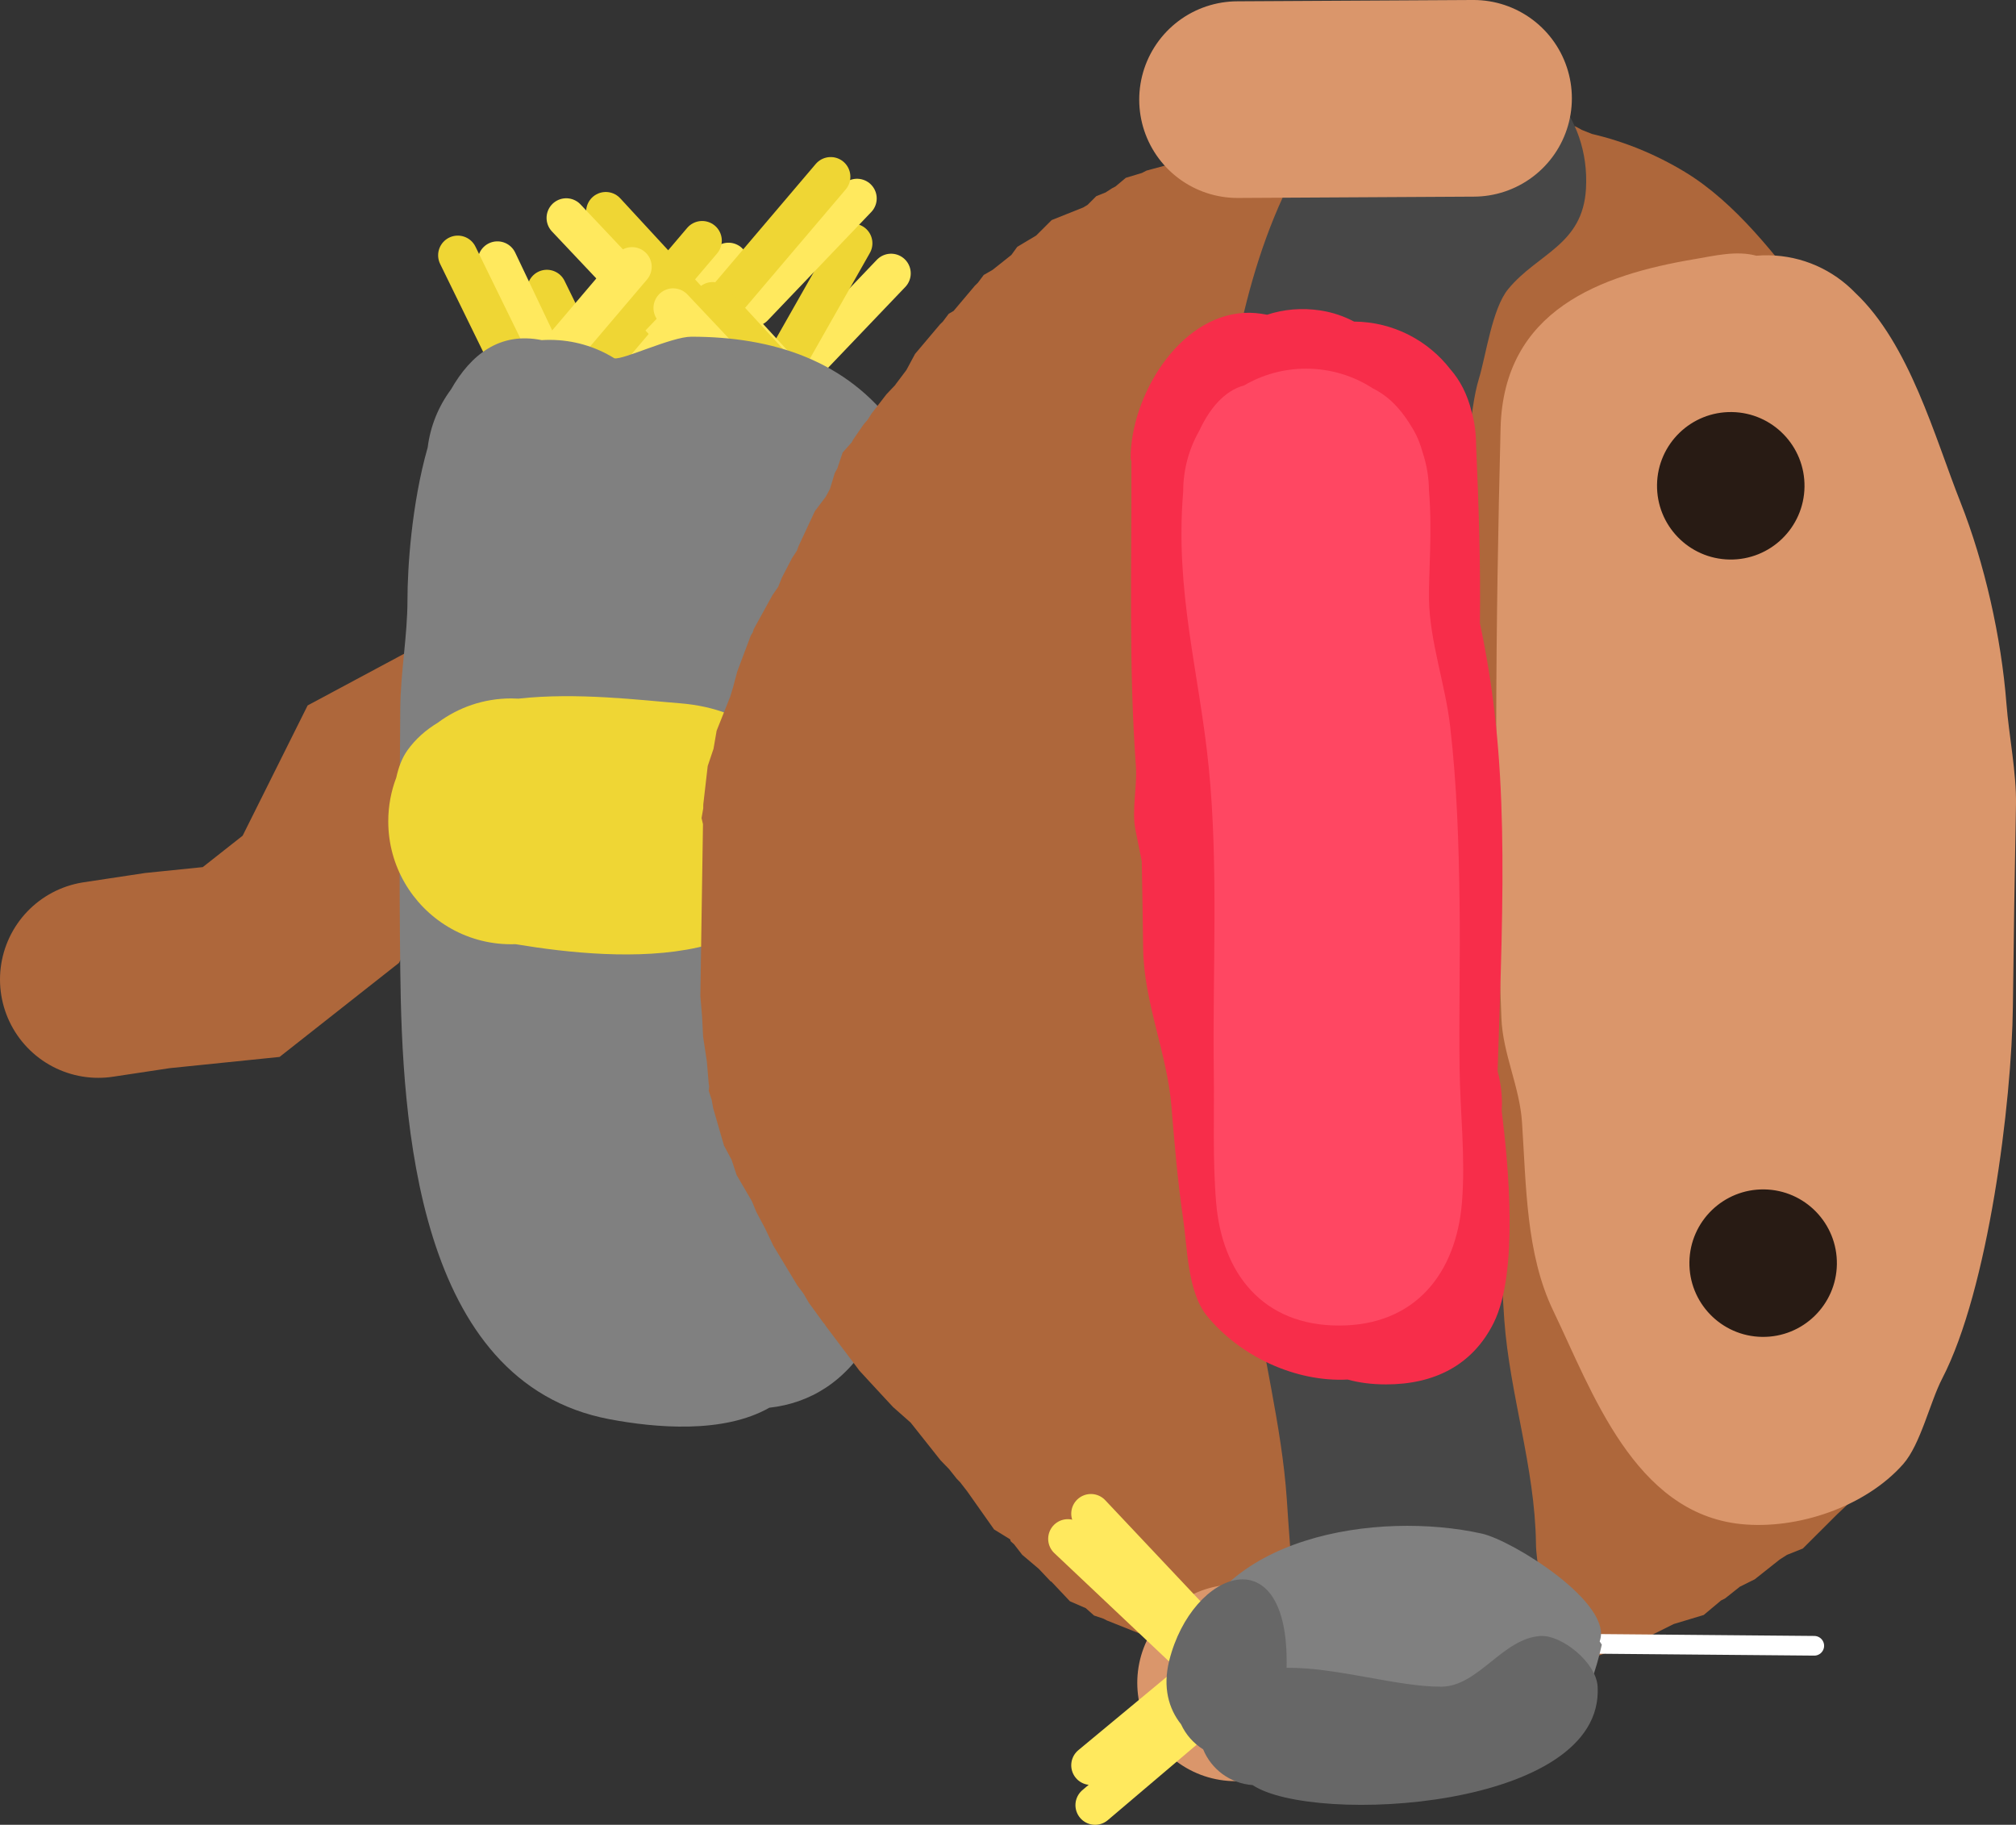 <svg version="1.1" xmlns="http://www.w3.org/2000/svg" xmlns:xlink="http://www.w3.org/1999/xlink" width="205.049" height="185.59" viewBox="0,0,205.049,185.59"><rect x="0" y="0" width="205.049" height="185.59" fill="#333333" stroke="none"/><g transform="translate(-103.422,-85.984)"><g data-paper-data="{&quot;isPaintingLayer&quot;:true}" fill-rule="nonzero" stroke-linejoin="miter" stroke-miterlimit="10" stroke-dasharray="" stroke-dashoffset="0" style="mix-blend-mode: normal"><path d="M113.422,185.604l6.015,-0.908l8.514,-0.87l8.098,-6.377l6.19,-12.407l13.613,-7.293l10.422,5.16l6.854,9.606l9.415,5.644" fill="none" stroke="#ae673b" stroke-width="20" stroke-linecap="round"/><path d="M183.529,124.805l10.525,-11.018" fill="none" stroke="#ffe95e" stroke-width="4" stroke-linecap="round"/><path d="M182.337,124.502l7.819,-13.775" fill="none" stroke="#efd634" stroke-width="4" stroke-linecap="round"/><path d="M182.959,123.969l-8.832,-9.572" fill="none" stroke="#ffe95e" stroke-width="4" stroke-linecap="round"/><path d="M165.563,128.74l-6.518,-13.318" fill="none" stroke="#efd634" stroke-width="4" stroke-linecap="round"/><path d="M177.517,112.668l-10.525,11.018" fill="none" stroke="#ffe95e" stroke-width="4" stroke-linecap="round"/><path d="M174.838,110.46l-10.256,12.072" fill="none" stroke="#efd634" stroke-width="4" stroke-linecap="round"/><path d="M154.016,112.531l5.593,11.763" fill="none" stroke="#ffe95e" stroke-width="4" stroke-linecap="round"/><path d="M156.502,125.265l-6.518,-13.318" fill="none" stroke="#efd634" stroke-width="4" stroke-linecap="round"/><path d="M190.593,106.165l-10.525,11.018" fill="none" stroke="#ffe95e" stroke-width="4" stroke-linecap="round"/><path d="M177.658,116.029l10.256,-12.072" fill="none" stroke="#efd634" stroke-width="4" stroke-linecap="round"/><path d="M165.037,107.51l8.832,9.572" fill="none" stroke="#efd634" stroke-width="4" stroke-linecap="round"/><path d="M171.191,118.932l-10.177,-10.783" fill="none" stroke="#ffe95e" stroke-width="4" stroke-linecap="round"/><path d="M170.385,115.326l-10.525,11.018" fill="none" stroke="#efd634" stroke-width="4" stroke-linecap="round"/><path d="M157.45,125.189l10.256,-12.072" fill="none" stroke="#ffe95e" stroke-width="4" stroke-linecap="round"/><path d="M175.911,116.671l8.832,9.572" fill="none" stroke="#efd634" stroke-width="4" stroke-linecap="round"/><path d="M182.065,128.092l-10.177,-10.783" fill="none" stroke="#ffe95e" stroke-width="4" stroke-linecap="round"/><path d="M194.587,203.047c-0.192,5.561 0.377,13.85 -2.541,18.976c-2.57,4.515 -6.29,6.681 -10.374,7.132c-4.68,2.66 -11.578,2.055 -16.264,1.168c-19.692,-3.725 -21.092,-30.38 -21.274,-45.633c-0.106,-8.892 -0.07,-17.785 0,-26.677c0.029,-3.652 0.732,-7.355 0.732,-11.017c0,-3.214 0.411,-9.729 2.056,-15.506c0.273,-2.189 1.111,-4.202 2.364,-5.888c2.048,-3.598 5.002,-5.883 9.235,-5.026c0.266,-0.017 0.534,-0.025 0.805,-0.025c2.415,0 4.67,0.685 6.582,1.871c0.845,0.202 5.829,-2.194 7.822,-2.194c8.313,0 15.847,2.426 20.796,9.261c3.902,5.389 3.523,13.321 3.242,19.469c-0.314,6.877 -1.723,13.614 -3.246,20.326c2.477,11.296 0.476,21.82 0.064,33.762z" fill="#808080" stroke="none" stroke-width="0.5" stroke-linecap="butt"/><path d="M144.864,162.291c0.818,-1.145 1.867,-2.065 3.082,-2.801c2.083,-1.553 4.667,-2.473 7.465,-2.473c0.248,0 0.495,0.007 0.74,0.022c5.938,-0.663 12.479,0.161 16.392,0.468c7.177,0.563 12.5,4.763 12.5,12.5c0,15.135 -18.667,13.756 -29.142,12.011c-0.015,-0.003 -0.031,-0.005 -0.046,-0.008c-0.147,0.005 -0.295,0.008 -0.443,0.008c-2.355,0 -4.558,-0.651 -6.439,-1.784c-3.632,-2.187 -6.061,-6.168 -6.061,-10.716c0,-1.568 0.289,-3.069 0.816,-4.452c0.222,-0.999 0.548,-1.949 1.137,-2.774z" fill="#efd634" stroke="none" stroke-width="0.5" stroke-linecap="butt"/><path d="M298.406,226.185l-0.995,2.29l-0.123,0.711l-1.453,3.647l-0.515,0.992l-0.273,0.418l-0.528,1.842l-0.846,0.708l-3.387,3.196l-3.5,3.489l-1.612,0.643l-0.754,0.486l-2.518,1.997l-1.522,0.758l-1.508,1.196l-0.396,0.197l-1.769,1.481l-3.053,0.92l-2.854,1.422l-0.637,0.037l-1.183,0.3l-0.825,0.691l-0.962,0.29l-0.365,0.175l-3.689,1.341l-1.839,0.26l-1.779,0.536l-3.912,0.331l-0.404,-0.006l-0.995,0.141l-0.611,-0.165l-13.488,-0.206l-1.931,-0.223l-0.245,0.012l-0.859,-0.139l-0.865,-0.1l-0.232,-0.078l-1.919,-0.311l-1.992,-0.53l-3.239,-1.219l-0.283,0.067l-0.991,-0.171l-0.404,-0.006l-3.563,-0.411l-0.928,0.173l-2.29,-0.995l-0.711,-0.123l-3.647,-1.453l-0.359,-0.186l-0.953,-0.319l-0.84,-0.748l-1.614,-0.702l-1.879,-1.991l-0.09,-0.039l-1.195,-1.266l-1.69,-1.432l-0.828,-1.068l-0.344,-0.306l-0.046,-0.18l-0.032,-0.032l-1.61,-0.992l-2.725,-3.861l-0.725,-0.935l-0.351,-0.362l-0.775,-0.977l-0.868,-0.895l-3.042,-3.835l-1.797,-1.589l-0.735,-0.794l-0.01,-0.007l-0.96,-1.04l-0.962,-1.039l-0.006,-0.011l-0.734,-0.795l-3.431,-4.553l-0.114,-0.188l-0.146,-0.164l-1.469,-2.023l-0.536,-0.918l-0.637,-0.85l-2.439,-4.038l-0.824,-1.734l-0.902,-1.695l-0.444,-1.08l-1.552,-2.658l-0.516,-1.557l-0.772,-1.447l-1.092,-3.771l-0.167,-0.907l-0.291,-0.879l0.041,-0.482l-0.044,-0.24l-0.185,-2.24l-0.387,-2.563l-0.104,-2.06l-0.174,-2.055l0.267,-17.487l-0.146,-0.616l0.171,-0.991l0.006,-0.404l0.45,-3.9l0.59,-1.761l0.316,-1.831l1.384,-3.472l0.29,-0.959l0.423,-1.59l1.383,-3.674l0.191,-0.299l0.103,-0.339l1.894,-3.438l0.597,-0.866l0.372,-0.932l1.03,-1.984l0.455,-0.696l0.074,-0.138l0.134,-0.382l1.66,-3.557l1.117,-1.484l0.419,-0.781l0.492,-1.617l0.257,-0.466l0.543,-1.622l0.918,-1.031l0.176,-0.32l1.023,-1.485l0.45,-0.531l0.369,-0.59l1.53,-1.977l0.885,-0.934l0.019,-0.04l1.117,-1.484l0.879,-1.637l2.532,-3l0.29,-0.282l0.604,-0.803l0.487,-0.28l2.179,-2.581l0.29,-0.282l0.604,-0.803l0.895,-0.514l1.155,-0.916l0.759,-0.604l0.602,-0.828l1.918,-1.144l1.581,-1.576l3.206,-1.279l0.438,-0.261l0.894,-0.891l0.941,-0.375l0.679,-0.438l0.325,-0.167l1.058,-0.886l1.638,-0.494l0.473,-0.242l2.657,-0.72l0.233,-0.085l1.629,-0.7l1.507,-0.477l3.842,-0.806l0.087,0l0.083,-0.025l0.957,-0.081l0.022,-0.004l0.024,-0.007l3.842,-0.806l0.087,0l0.083,-0.025l3.912,-0.331l5.08,0.078l0.084,-0.023l0.434,-0.186l1.507,-0.477l0.921,-0.193l0.584,-0.176l0.428,-0.036l0.312,-0.065l1.441,-0.391l0.292,0.041l0.035,-0.011l3.894,-0.329l0.623,-0.148l0.991,0.171l0.404,0.006l3.9,0.45l1.761,0.59l1.149,0.198l0.799,0.071l0.679,0.364l1.024,0.408c3.272,0.766 6.449,2.052 9.449,3.867c5.109,3.09 9.312,8.55 12.901,13.335c2.854,3.805 5.914,7.63 8.369,11.706c6.578,10.923 6.948,25.19 7.629,37.357c0.416,7.425 1.332,15.365 0.081,22.613l-0.205,13.403c-0.898,7.781 -2.117,16.097 -5.324,23.448z" fill="#ae673b" stroke="none" stroke-width="0.5" stroke-linecap="butt"/><path d="M302.813,137.036c2.457,6.197 4.166,13.787 4.686,20.518c0.252,3.258 1.031,7.02 0.969,10.289c-0.13,6.828 -0.234,13.657 -0.313,20.487c-0.113,9.782 -2.494,28.815 -7.197,37.872c-1.233,2.375 -2.193,6.686 -3.968,8.695c-3.83,4.333 -10.761,6.686 -16.508,6.09c-10.835,-1.125 -15.132,-13.49 -19.079,-21.696c-2.785,-5.789 -2.741,-12.705 -3.179,-19.202c-0.242,-3.596 -1.949,-6.935 -2.093,-10.547c-0.792,-19.874 -0.581,-40.113 -0.084,-60.008c0.3,-12.012 10.137,-15.586 19.768,-17.201c2.011,-0.337 4.198,-0.889 6.251,-0.342c0.412,-0.035 0.83,-0.049 1.253,-0.043c3.459,0.053 6.568,1.506 8.797,3.811c5.544,5.227 8.089,14.698 10.698,21.278z" fill="#da966b" stroke="none" stroke-width="0.5" stroke-linecap="butt"/><path d="M290.252,214.566c-0.063,4.142 -3.472,7.448 -7.614,7.385c-4.142,-0.063 -7.448,-3.472 -7.385,-7.614c0.063,-4.142 3.472,-7.448 7.614,-7.385c4.142,0.063 7.448,3.472 7.385,7.614z" fill="#281b14" stroke="none" stroke-width="0.5" stroke-linecap="butt"/><path d="M286.959,135.506c-0.063,4.142 -3.472,7.448 -7.614,7.385c-4.142,-0.063 -7.448,-3.472 -7.385,-7.614c0.063,-4.142 3.472,-7.448 7.614,-7.385c4.142,0.063 7.448,3.472 7.385,7.614z" fill="#281b14" stroke="none" stroke-width="0.5" stroke-linecap="butt"/><path d="M250.093,257.457l-20.998,-0.321" fill="none" stroke="#da966b" stroke-width="20" stroke-linecap="round"/><path d="M287.953,253.367l-24.311,-0.213" fill="none" stroke="#ffffff" stroke-width="2" stroke-linecap="round"/><path d="" fill="#ffe95e" stroke="none" stroke-width="0.5" stroke-linecap="butt"/><path d="M214.379,239.931l10.45,11.089" fill="none" stroke="#ffe95e" stroke-width="4" stroke-linecap="round"/><path d="M212.033,242.49l11.516,10.876" fill="none" stroke="#ffe95e" stroke-width="4" stroke-linecap="round"/><path d="M224.402,257.205l-10.023,8.317" fill="none" stroke="#ffe95e" stroke-width="4" stroke-linecap="round"/><path d="M214.806,269.574l11.303,-9.597" fill="none" stroke="#ffe95e" stroke-width="4" stroke-linecap="round"/><path d="M253.907,205.879c2.194,3.762 2.201,10.044 2.52,14.379c0.562,7.618 3.119,14.974 3.219,22.706c0.055,4.212 2.538,9.272 1.888,13.447c-1.092,7.007 -6.841,12.382 -14.325,11.966c-6.217,-0.345 -9.316,-6.248 -10.591,-11.347c-1.478,-5.91 -1.91,-12.579 -2.318,-18.606c-0.5,-7.394 -2.532,-14.941 -3.458,-22.306c-0.062,-0.49 -0.11,-1.02 -0.141,-1.578c-0.152,-0.78 -0.232,-1.586 -0.232,-2.411c0,-1.7 0.339,-3.321 0.954,-4.798c0.827,-2.823 2.424,-5.236 5.242,-5.998c1.851,-1.083 4.005,-1.704 6.304,-1.704c2.5,0 4.828,0.734 6.782,1.998c1.537,0.771 2.823,1.966 4.156,4.252z" fill="#474747" stroke="none" stroke-width="0.5" stroke-linecap="butt"/><path d="M228.679,145.582c-2.301,-3.946 -1.708,-9.278 -1.189,-13.49c1.464,-11.895 3.799,-23.948 10.922,-33.869c3.208,-4.468 8.184,-8.351 14.356,-7.388c7.007,1.093 12.382,6.841 11.966,14.325c-0.32,5.756 -4.895,6.566 -7.912,10.224c-1.636,1.984 -2.256,6.748 -2.972,9.091c-1.039,3.399 -1.087,9.022 -1.753,14.159c0.013,0.231 0.019,0.464 0.019,0.699c0,2.24 -0.589,4.343 -1.622,6.162c-2.148,3.785 -6.215,6.338 -10.878,6.338c-2.5,0 -4.828,-0.734 -6.782,-1.998c-1.537,-0.771 -2.823,-1.966 -4.156,-4.252z" fill="#474747" stroke="none" stroke-width="0.5" stroke-linecap="butt"/><path d="M237.772,117.567c1.235,0.191 2.349,0.587 3.376,1.123c3.986,0.029 7.529,1.925 9.797,4.856c0.98,1.123 1.711,2.512 2.151,4.279c0.299,1.071 0.458,2.199 0.458,3.365c0.267,6.051 0.468,12.12 0.391,18.18c2.984,13.958 2.423,26.64 1.801,45.566c0.288,1.053 0.441,2.161 0.441,3.304c0,0.258 -0.008,0.514 -0.023,0.767c0.008,0.064 0.015,0.127 0.023,0.19c0.638,5.106 1.72,16.208 -0.844,21.336c-2.165,4.33 -6.073,6.25 -10.938,6.25c-1.464,0 -2.763,-0.172 -3.914,-0.493c-5.304,0.276 -10.942,-2.364 -14.295,-6.457c-1.997,-2.438 -2.004,-6.949 -2.432,-9.861c-0.55,-3.738 -0.895,-7.779 -1.197,-11.494c-0.436,-5.368 -2.82,-10.611 -2.874,-16.044c-0.029,-2.952 -0.095,-5.905 -0.143,-8.858c-0.231,-1.154 -0.452,-2.239 -0.643,-3.206c-0.394,-1.998 0.194,-4.378 0.046,-6.459c-0.742,-10.444 -0.422,-19.773 -0.458,-30.998c-0,-0.105 -0.078,-0.201 -0.078,-0.307c0,-6.203 4.787,-14.417 11.549,-14.801c0.786,-0.045 1.563,0.038 2.335,0.188c1.668,-0.549 3.51,-0.731 5.469,-0.428z" fill="#f72d4a" stroke="none" stroke-width="0.5" stroke-linecap="butt"/><path d="M247.202,129.73c0.391,0.671 0.696,1.458 0.934,2.324c0.397,1.201 0.617,2.482 0.628,3.812c0.351,4.119 -0.046,8.691 0.001,11.088c0.084,4.303 1.666,8.645 2.153,12.89c0.698,6.077 0.876,11.843 0.96,18.041c0.075,5.587 -0.075,11.176 0,16.763c0.061,4.55 0.614,9.114 0.239,13.65c-0.592,7.176 -4.738,12.5 -12.5,12.5c-7.769,0 -11.901,-5.325 -12.5,-12.5c-0.372,-4.455 -0.18,-8.94 -0.239,-13.41c-0.134,-10.041 0.49,-20.807 -0.51,-30.832c-0.965,-9.675 -3.458,-17.851 -2.603,-28.077c0,-2.253 0.596,-4.366 1.638,-6.191c1.006,-2.169 2.497,-4.048 4.557,-4.605c1.851,-1.083 4.005,-1.704 6.304,-1.704c2.5,0 4.828,0.734 6.782,1.998c1.537,0.771 2.823,1.966 4.156,4.252z" fill="#ff4762" stroke="none" stroke-width="0.5" stroke-linecap="butt"/><path d="M229.293,96.117l24.005,-0.134" fill="none" stroke="#da966b" stroke-width="20" stroke-linecap="round"/><path d="M266.344,253.252c-2.467,11.103 -8.503,13.693 -20.189,13.443c-1.271,-0.027 -6.502,-1.478 -7.651,-0.978c-1.066,0.464 -1.799,2.069 -3.865,1.618c-5.709,-1.246 -12.146,-6.322 -10.682,-12.837c2.79,-12.415 19.668,-14.877 30.182,-12.54c3.118,0.693 13.428,7.093 11.985,10.963z" fill="#808080" stroke="none" stroke-width="0.5" stroke-linecap="butt"/><path d="M250.044,257.525c3.748,-0.031 6.226,-4.94 10.087,-5.155c2.102,-0.117 5.647,2.673 5.787,5.147c0.705,12.499 -28.942,14.119 -35.094,10.017c-2.28,-0.155 -4.203,-1.613 -5.028,-3.635c-0.979,-0.607 -1.767,-1.495 -2.25,-2.55c-1.257,-1.574 -1.877,-3.765 -1.201,-6.47c2.339,-9.355 12.269,-12.847 11.936,0.727c5.15,-0.051 11.334,1.956 15.763,1.919z" fill="#676767" stroke="none" stroke-width="0.5" stroke-linecap="butt"/></g></g></svg>